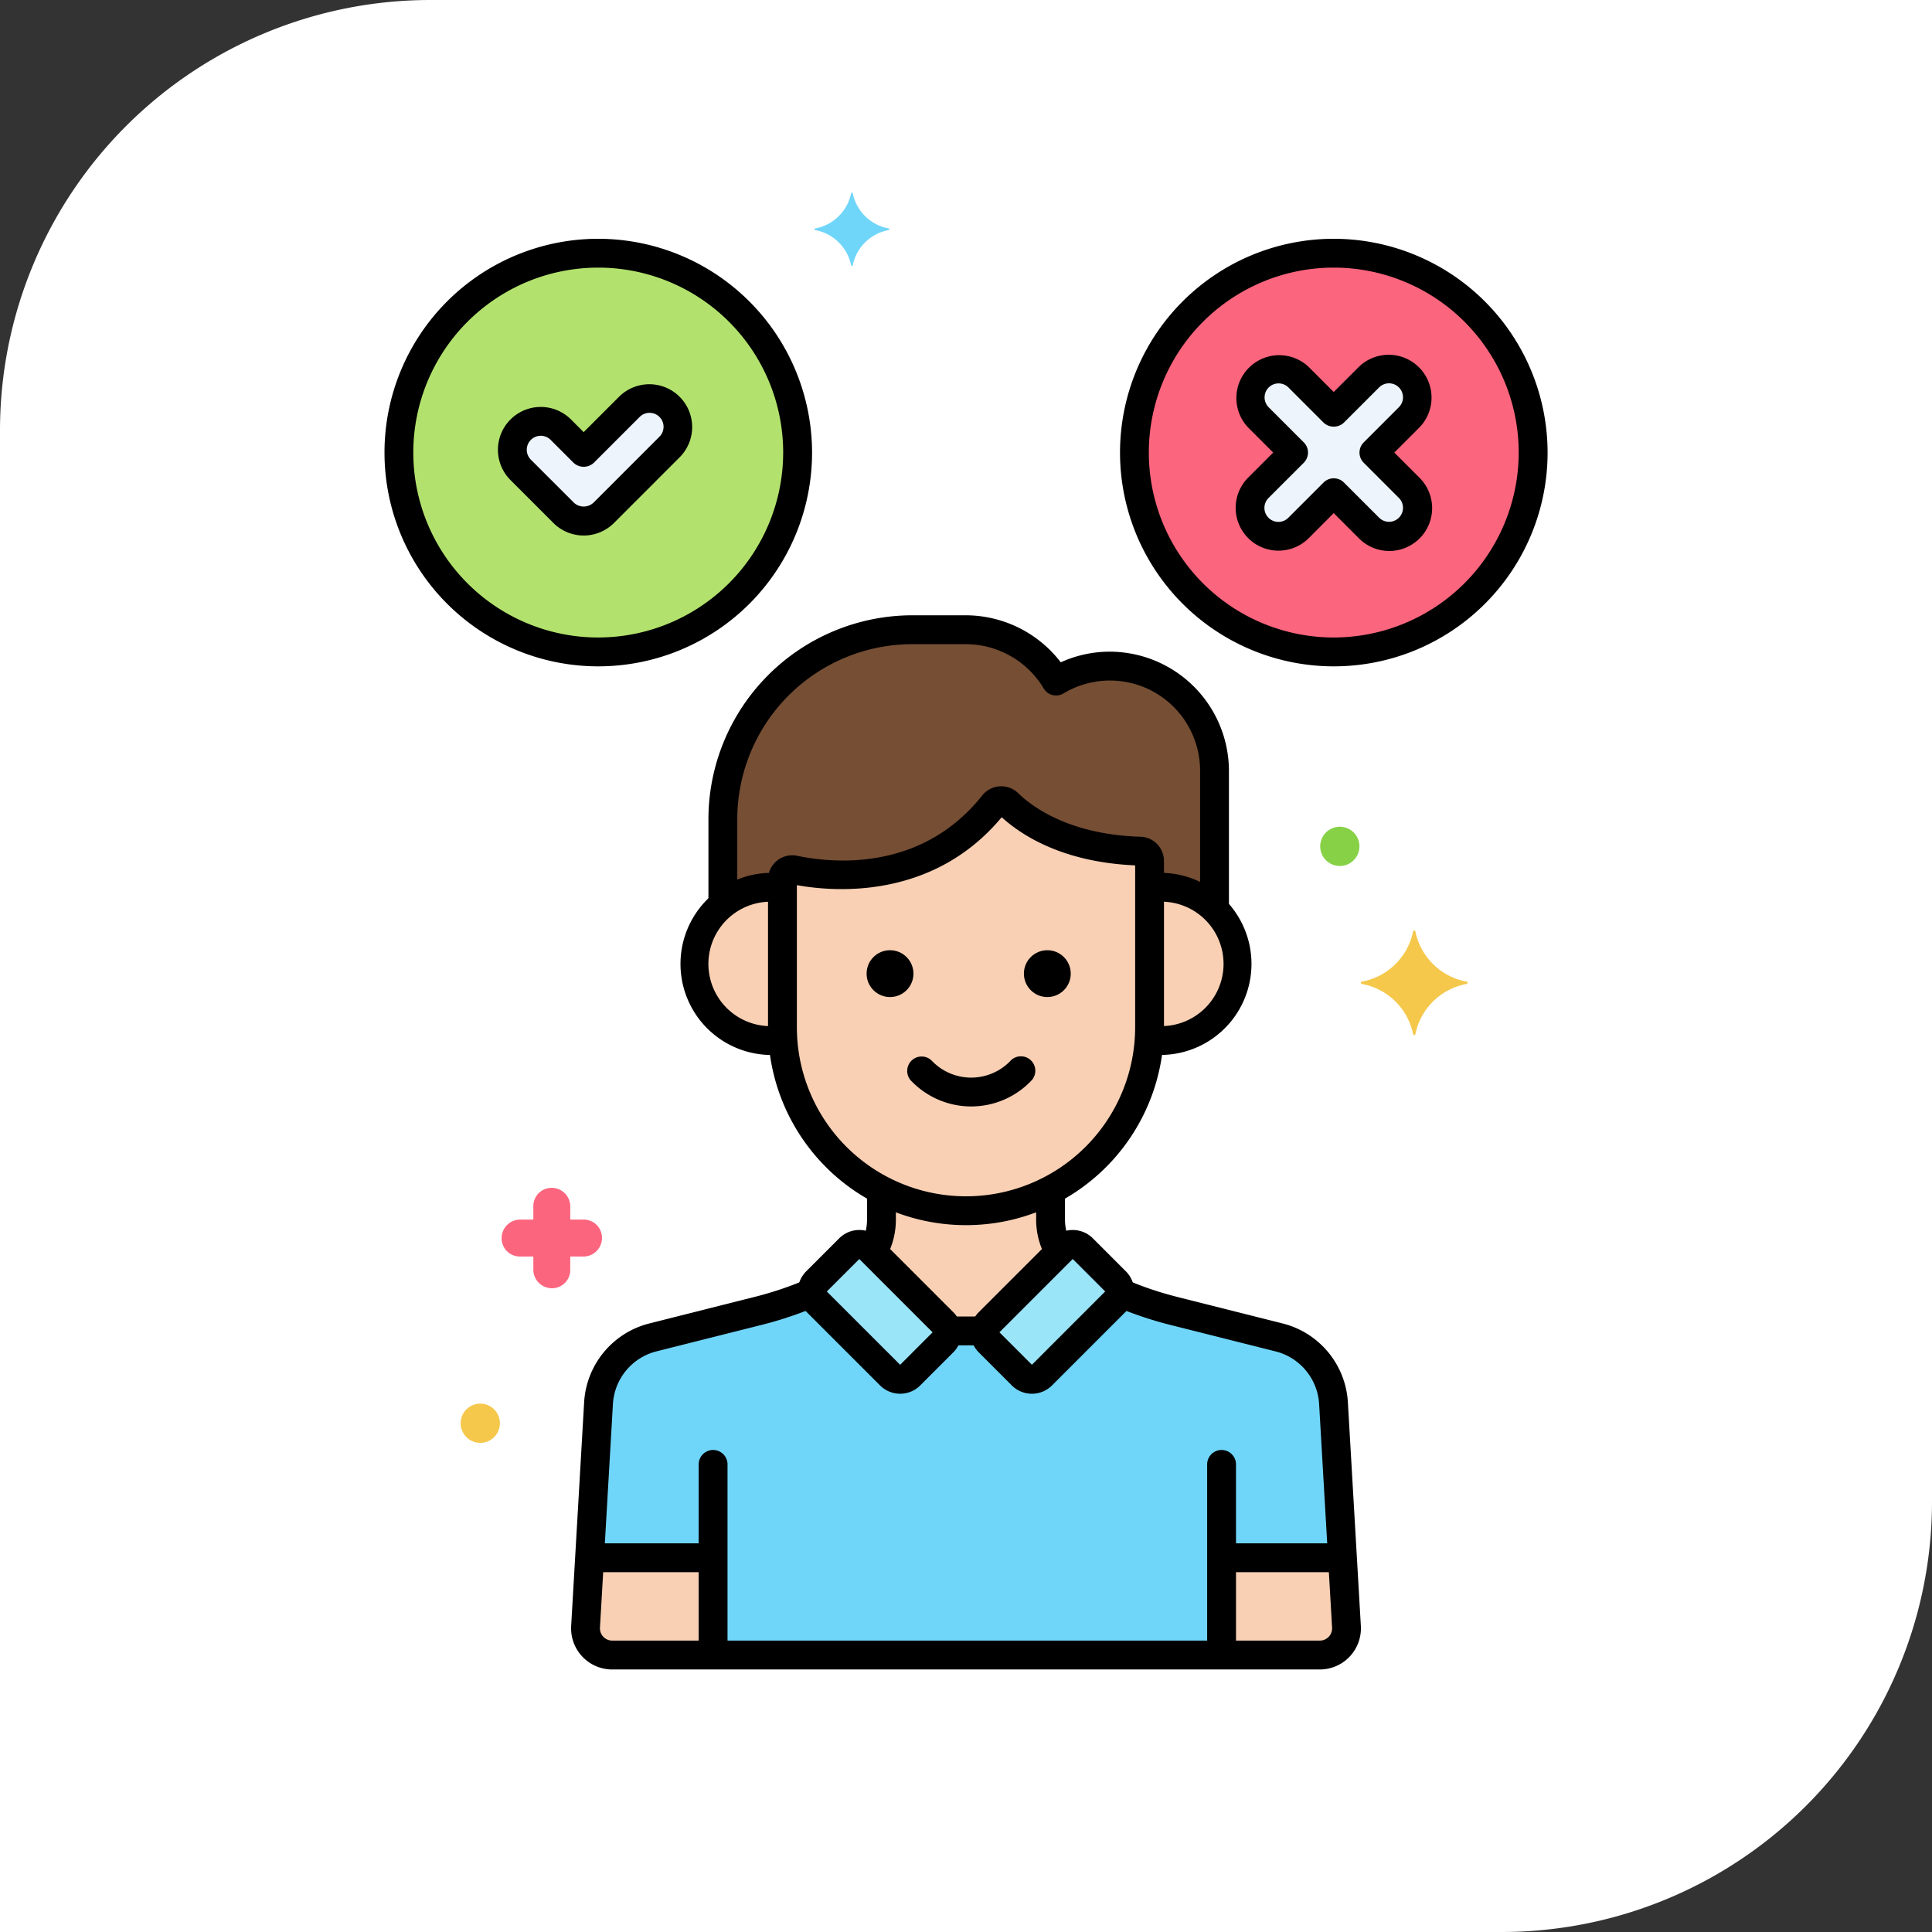 <svg xmlns="http://www.w3.org/2000/svg" width="202" height="202" viewBox="0 0 202 202">
  <rect x="0" y="0" width="202" height="202" fill="#333333" stroke="none"/>
  <g id="Grupo_89365" data-name="Grupo 89365" transform="translate(-4388 8548)">
    <path id="Rectángulo_26301" data-name="Rectángulo 26301" d="M45,0H202a0,0,0,0,1,0,0V157a45,45,0,0,1-45,45H0a0,0,0,0,1,0,0V45A45,45,0,0,1,45,0Z" transform="translate(4388 -8548)" fill="#fff"/>
    <g id="Layer_35" transform="translate(4401.005 -8527.86)">
      <g id="Grupo_89271" data-name="Grupo 89271" transform="translate(27.192 0.001)">
        <g id="Grupo_89184" data-name="Grupo 89184" transform="translate(44.961)">
          <g id="Grupo_89183" data-name="Grupo 89183">
            <path id="Trazado_133779" data-name="Trazado 133779" d="M109.5,3.746A4.7,4.7,0,0,1,105.734.064c0-.084-.169-.084-.169,0A4.7,4.7,0,0,1,101.8,3.746c-.084,0-.084.127,0,.169A4.7,4.7,0,0,1,105.564,7.6c0,.084.169.084.169,0A4.7,4.7,0,0,1,109.5,3.916C109.585,3.873,109.585,3.746,109.5,3.746Z" transform="translate(-101.734 -0.001)" fill="#70d6f9"/>
          </g>
        </g>
        <g id="Grupo_89186" data-name="Grupo 89186" transform="translate(102.09 77.156)">
          <g id="Grupo_89185" data-name="Grupo 89185">
            <path id="Trazado_133780" data-name="Trazado 133780" d="M207.518,133.258a6.693,6.693,0,0,1-5.368-5.247c0-.121-.241-.121-.241,0a6.693,6.693,0,0,1-5.368,5.247c-.121,0-.121.181,0,.241a6.693,6.693,0,0,1,5.368,5.247c0,.121.241.121.241,0a6.693,6.693,0,0,1,5.368-5.247C207.639,133.439,207.639,133.258,207.518,133.258Z" transform="translate(-196.45 -127.92)" fill="#f5c84c"/>
          </g>
        </g>
        <g id="Grupo_89188" data-name="Grupo 89188" transform="translate(97.837 66.299)">
          <g id="Grupo_89187" data-name="Grupo 89187">
            <path id="Trazado_133781" data-name="Trazado 133781" d="M191.451,109.92a2.051,2.051,0,1,0,2.051,2.051A2.051,2.051,0,0,0,191.451,109.92Z" transform="translate(-189.4 -109.92)" fill="#87d147"/>
          </g>
        </g>
        <g id="Grupo_89190" data-name="Grupo 89190" transform="translate(12.249 104.056)">
          <g id="Grupo_89189" data-name="Grupo 89189">
            <path id="Trazado_133782" data-name="Trazado 133782" d="M56.065,175.837H54.678V174.45a1.943,1.943,0,0,0-1.93-1.93,1.905,1.905,0,0,0-1.93,1.93v1.387H49.43a1.943,1.943,0,0,0-1.93,1.93,1.905,1.905,0,0,0,1.93,1.93h1.387v1.387a1.943,1.943,0,0,0,1.93,1.93,1.905,1.905,0,0,0,1.93-1.93V179.7h1.387a1.943,1.943,0,0,0,1.93-1.93A1.905,1.905,0,0,0,56.065,175.837Z" transform="translate(-47.5 -172.52)" fill="#fc657e"/>
          </g>
        </g>
        <g id="Grupo_89192" data-name="Grupo 89192" transform="translate(7.967 126.615)">
          <g id="Grupo_89191" data-name="Grupo 89191">
            <path id="Trazado_133783" data-name="Trazado 133783" d="M42.451,209.92a2.051,2.051,0,1,0,2.051,2.051A2.051,2.051,0,0,0,42.451,209.92Z" transform="translate(-40.4 -209.92)" fill="#f5c84c"/>
          </g>
        </g>
        <g id="Grupo_89194" data-name="Grupo 89194" transform="translate(44.723 109.966)">
          <g id="Grupo_89193" data-name="Grupo 89193" transform="translate(0)">
            <path id="Trazado_133784" data-name="Trazado 133784" d="M115.023,190.473l-7.727-7.727a1.464,1.464,0,0,0-2.069,0l-3.458,3.458a1.464,1.464,0,0,0,0,2.069L109.495,196a1.464,1.464,0,0,0,2.069,0l3.458-3.458A1.463,1.463,0,0,0,115.023,190.473Z" transform="translate(-101.34 -182.318)" fill="#9be5f9"/>
          </g>
        </g>
        <g id="Grupo_89196" data-name="Grupo 89196" transform="translate(62.772 109.966)">
          <g id="Grupo_89195" data-name="Grupo 89195">
            <path id="Trazado_133785" data-name="Trazado 133785" d="M144.947,186.2l-3.458-3.458a1.464,1.464,0,0,0-2.069,0l-7.727,7.727a1.464,1.464,0,0,0,0,2.069L135.15,196a1.464,1.464,0,0,0,2.069,0l7.726-7.726A1.463,1.463,0,0,0,144.947,186.2Z" transform="translate(-131.264 -182.318)" fill="#9be5f9"/>
          </g>
        </g>
        <g id="Grupo_89198" data-name="Grupo 89198" transform="translate(51.041 104.27)">
          <g id="Grupo_89197" data-name="Grupo 89197">
            <path id="Trazado_133786" data-name="Trazado 133786" d="M130.419,176v-3.123a19.04,19.04,0,0,1-17.683,0V176a6.607,6.607,0,0,1-.92,3.364l7.364,7.364a1.447,1.447,0,0,1,.414.889h3.966a1.45,1.45,0,0,1,.414-.889l7.371-7.371A6.607,6.607,0,0,1,130.419,176Z" transform="translate(-111.815 -172.874)" fill="#f9d0b4"/>
          </g>
        </g>
        <g id="Grupo_89200" data-name="Grupo 89200" transform="translate(21.018 115.01)">
          <g id="Grupo_89199" data-name="Grupo 89199">
            <path id="Trazado_133787" data-name="Trazado 133787" d="M140.249,202.281a7.574,7.574,0,0,0-5.713-6.923l-11.017-2.773a37.619,37.619,0,0,1-5.627-1.905,1.447,1.447,0,0,1-.417.912l-7.727,7.726a1.463,1.463,0,0,1-2.069,0l-3.458-3.458a1.454,1.454,0,0,1-.414-1.18H99.84a1.453,1.453,0,0,1-.415,1.18l-3.458,3.458a1.463,1.463,0,0,1-2.069,0l-7.727-7.726a1.449,1.449,0,0,1-.416-.907,37.6,37.6,0,0,1-5.615,1.9L69.11,195.359a7.574,7.574,0,0,0-5.713,6.923l-1.353,23.336a2.791,2.791,0,0,0,2.787,2.953h73.985a2.791,2.791,0,0,0,2.787-2.953Z" transform="translate(-62.039 -190.68)" fill="#70d6f9"/>
          </g>
        </g>
        <g id="Grupo_89202" data-name="Grupo 89202" transform="translate(41.611 63.578)">
          <g id="Grupo_89201" data-name="Grupo 89201" transform="translate(0)">
            <path id="Trazado_133788" data-name="Trazado 133788" d="M134.561,111.691a1.029,1.029,0,0,0-.991-1.009c-7.973-.234-12.174-3.393-13.788-4.976a1.033,1.033,0,0,0-1.536.1c-7.01,8.815-17.35,7.571-20.827,6.843a1.024,1.024,0,0,0-1.238.99v15.451a19.191,19.191,0,0,0,38.383,0v-17.1C134.564,111.89,134.564,111.79,134.561,111.691Z" transform="translate(-96.181 -105.409)" fill="#f9d0b4"/>
          </g>
        </g>
        <g id="Grupo_89204" data-name="Grupo 89204" transform="translate(35.381 45.7)">
          <g id="Grupo_89203" data-name="Grupo 89203">
            <path id="Trazado_133789" data-name="Trazado 133789" d="M126.292,79.571a10.854,10.854,0,0,0-5.6,1.563,10.973,10.973,0,0,0-9.4-5.366h-5.629a19.868,19.868,0,0,0-19.81,19.81v8.876a7.957,7.957,0,0,1,6.231-1.659v-.922a1.025,1.025,0,0,1,1.239-.99c3.477.727,13.817,1.972,20.827-6.843a1.033,1.033,0,0,1,1.536-.1c1.614,1.582,5.815,4.742,13.788,4.976a1.028,1.028,0,0,1,.991,1.008c0,.1,0,.2,0,.3V102.8a7.963,7.963,0,0,1,6.789,2.151V90.534a11,11,0,0,0-10.963-10.962Z" transform="translate(-85.851 -75.769)" fill="#754e34"/>
          </g>
        </g>
        <g id="Grupo_89206" data-name="Grupo 89206" transform="translate(79.946 72.629)">
          <g id="Grupo_89205" data-name="Grupo 89205">
            <path id="Trazado_133790" data-name="Trazado 133790" d="M161.018,120.415a8.049,8.049,0,0,0-1.232.1v14.529c0,.433-.02.861-.048,1.287a8.009,8.009,0,1,0,1.28-15.914Z" transform="translate(-159.738 -120.415)" fill="#f9d0b4"/>
          </g>
        </g>
        <g id="Grupo_89208" data-name="Grupo 89208" transform="translate(32.367 72.629)">
          <g id="Grupo_89207" data-name="Grupo 89207">
            <path id="Trazado_133791" data-name="Trazado 133791" d="M90.1,135.042V120.513a8.016,8.016,0,1,0,.048,15.816C90.119,135.9,90.1,135.475,90.1,135.042Z" transform="translate(-80.855 -120.415)" fill="#f9d0b4"/>
          </g>
        </g>
        <g id="Grupo_89210" data-name="Grupo 89210" transform="translate(87.524 142.732)">
          <g id="Grupo_89209" data-name="Grupo 89209">
            <path id="Trazado_133792" data-name="Trazado 133792" d="M184.941,236.642H172.3V246.81h10.271a2.791,2.791,0,0,0,2.787-2.953Z" transform="translate(-172.302 -236.642)" fill="#f9d0b4"/>
          </g>
        </g>
        <g id="Grupo_89212" data-name="Grupo 89212" transform="translate(21.02 142.732)">
          <g id="Grupo_89211" data-name="Grupo 89211">
            <path id="Trazado_133793" data-name="Trazado 133793" d="M62.465,236.642l-.419,7.215a2.791,2.791,0,0,0,2.787,2.953h10.55V236.642Z" transform="translate(-62.042 -236.642)" fill="#f9d0b4"/>
          </g>
        </g>
        <g id="Grupo_89214" data-name="Grupo 89214" transform="translate(54.636 90.301)">
          <g id="Grupo_89213" data-name="Grupo 89213">
            <path id="Trazado_133794" data-name="Trazado 133794" d="M130.65,150.066a1.508,1.508,0,0,0-2.124.186,5.686,5.686,0,0,1-8.088,0,1.508,1.508,0,0,0-2.311,1.937,8.682,8.682,0,0,0,12.711,0A1.509,1.509,0,0,0,130.65,150.066Z" transform="translate(-117.774 -149.714)"/>
          </g>
        </g>
        <g id="Grupo_89216" data-name="Grupo 89216" transform="translate(66.857 79.208)">
          <g id="Grupo_89215" data-name="Grupo 89215">
            <circle id="Elipse_4528" data-name="Elipse 4528" cx="2.449" cy="2.449" r="2.449"/>
          </g>
        </g>
        <g id="Grupo_89218" data-name="Grupo 89218" transform="translate(50.41 79.208)">
          <g id="Grupo_89217" data-name="Grupo 89217">
            <circle id="Elipse_4529" data-name="Elipse 4529" cx="2.449" cy="2.449" r="2.449"/>
          </g>
        </g>
        <g id="Grupo_89220" data-name="Grupo 89220" transform="translate(86.017 131.461)">
          <g id="Grupo_89219" data-name="Grupo 89219">
            <path id="Trazado_133795" data-name="Trazado 133795" d="M171.31,217.955a1.508,1.508,0,0,0-1.508,1.508v18.682a1.508,1.508,0,1,0,3.016,0V219.463A1.508,1.508,0,0,0,171.31,217.955Z" transform="translate(-169.802 -217.955)"/>
          </g>
        </g>
        <g id="Grupo_89222" data-name="Grupo 89222" transform="translate(32.853 131.461)">
          <g id="Grupo_89221" data-name="Grupo 89221" transform="translate(0)">
            <path id="Trazado_133796" data-name="Trazado 133796" d="M83.169,217.955a1.508,1.508,0,0,0-1.508,1.508v18.682a1.508,1.508,0,1,0,3.016,0V219.463A1.508,1.508,0,0,0,83.169,217.955Z" transform="translate(-81.661 -217.955)"/>
          </g>
        </g>
        <g id="Grupo_89225" data-name="Grupo 89225" transform="translate(43.217 108.459)">
          <g id="Grupo_89224" data-name="Grupo 89224">
            <g id="Grupo_89223" data-name="Grupo 89223">
              <path id="Trazado_133797" data-name="Trazado 133797" d="M115.1,188.415l-7.727-7.727a2.974,2.974,0,0,0-4.2,0l-3.457,3.458a2.974,2.974,0,0,0,0,4.2l7.727,7.727a2.974,2.974,0,0,0,4.2,0l3.457-3.458A2.973,2.973,0,0,0,115.1,188.415Zm-5.558,5.5-7.664-7.664,3.395-3.395,7.663,7.664Z" transform="translate(-98.842 -179.819)"/>
            </g>
          </g>
        </g>
        <g id="Grupo_89228" data-name="Grupo 89228" transform="translate(61.266 108.46)">
          <g id="Grupo_89227" data-name="Grupo 89227">
            <g id="Grupo_89226" data-name="Grupo 89226">
              <path id="Trazado_133798" data-name="Trazado 133798" d="M145.022,184.147l-3.457-3.458a2.974,2.974,0,0,0-4.2,0l-7.727,7.727a2.974,2.974,0,0,0,0,4.2l3.457,3.458a2.974,2.974,0,0,0,4.2,0l7.727-7.727A2.973,2.973,0,0,0,145.022,184.147Zm-9.827,9.764-3.395-3.395,7.663-7.664,3.395,3.395Z" transform="translate(-128.767 -179.82)"/>
            </g>
          </g>
        </g>
        <g id="Grupo_89230" data-name="Grupo 89230" transform="translate(68.137 103.079)">
          <g id="Grupo_89229" data-name="Grupo 89229">
            <path id="Trazado_133799" data-name="Trazado 133799" d="M143.785,177.616a5.105,5.105,0,0,1-.61-2.4v-2.806a1.508,1.508,0,1,0-3.016,0v2.806a8.132,8.132,0,0,0,.968,3.827,1.508,1.508,0,0,0,2.658-1.425Z" transform="translate(-140.159 -170.9)"/>
          </g>
        </g>
        <g id="Grupo_89232" data-name="Grupo 89232" transform="translate(57.572 117.503)">
          <g id="Grupo_89231" data-name="Grupo 89231">
            <path id="Trazado_133800" data-name="Trazado 133800" d="M127.408,194.813H124.15a1.508,1.508,0,1,0,0,3.016h3.258a1.508,1.508,0,1,0,0-3.016Z" transform="translate(-122.642 -194.813)"/>
          </g>
        </g>
        <g id="Grupo_89234" data-name="Grupo 89234" transform="translate(49.705 103.247)">
          <g id="Grupo_89233" data-name="Grupo 89233">
            <path id="Trazado_133801" data-name="Trazado 133801" d="M111.857,171.178a1.508,1.508,0,0,0-1.508,1.508v2.638a5.126,5.126,0,0,1-.578,2.359,1.508,1.508,0,1,0,2.674,1.395,8.153,8.153,0,0,0,.92-3.753v-2.638A1.508,1.508,0,0,0,111.857,171.178Z" transform="translate(-109.599 -171.178)"/>
          </g>
        </g>
        <g id="Grupo_89236" data-name="Grupo 89236" transform="translate(19.514 113.619)">
          <g id="Grupo_89235" data-name="Grupo 89235">
            <path id="Trazado_133802" data-name="Trazado 133802" d="M142.117,224.615l-1.353-23.333a9.042,9.042,0,0,0-6.85-8.3L122.9,190.208a36.022,36.022,0,0,1-4.933-1.633,1.508,1.508,0,1,0-1.15,2.788,39.112,39.112,0,0,0,5.346,1.769l11.017,2.773a6.04,6.04,0,0,1,4.576,5.548l1.353,23.336a1.282,1.282,0,0,1-1.281,1.357H63.843a1.282,1.282,0,0,1-1.281-1.358l1.353-23.339A6.039,6.039,0,0,1,68.49,195.9l11.029-2.776a39.256,39.256,0,0,0,5.561-1.855,1.508,1.508,0,0,0-1.165-2.782,36.123,36.123,0,0,1-5.132,1.712L67.754,192.98a9.041,9.041,0,0,0-6.85,8.3l-1.353,23.336a4.3,4.3,0,0,0,4.291,4.55h73.982a4.3,4.3,0,0,0,4.292-4.548Z" transform="translate(-59.544 -188.374)"/>
          </g>
        </g>
        <g id="Grupo_89239" data-name="Grupo 89239" transform="translate(40.103 62.07)">
          <g id="Grupo_89238" data-name="Grupo 89238">
            <g id="Grupo_89237" data-name="Grupo 89237">
              <path id="Trazado_133803" data-name="Trazado 133803" d="M135.077,110.669a2.532,2.532,0,0,0-2.454-2.487c-7.574-.222-11.458-3.253-12.777-4.546a2.542,2.542,0,0,0-3.772.235c-6.371,8.012-15.644,7.078-19.338,6.307a2.532,2.532,0,0,0-3.056,2.478v15.438a20.7,20.7,0,1,0,41.4,0V111Zm-3.013,17.425a17.683,17.683,0,1,1-35.367,0V113.243c3.844.7,14.2,1.57,21.415-7.1,2.085,1.9,6.412,4.705,13.953,5.034v16.915Z" transform="translate(-93.68 -102.909)"/>
            </g>
          </g>
        </g>
        <g id="Grupo_89241" data-name="Grupo 89241" transform="translate(33.873 44.192)">
          <g id="Grupo_89240" data-name="Grupo 89240" transform="translate(0)">
            <path id="Trazado_133804" data-name="Trazado 133804" d="M125.3,77.071a12.349,12.349,0,0,0-5.111,1.113,12.54,12.54,0,0,0-9.891-4.916h-5.629A21.342,21.342,0,0,0,83.351,94.586v8.465a1.508,1.508,0,1,0,3.016,0V94.586a18.322,18.322,0,0,1,18.3-18.3H110.3a9.518,9.518,0,0,1,8.108,4.633,1.508,1.508,0,0,0,2.069.518,9.422,9.422,0,0,1,14.279,8.106v14.035a1.508,1.508,0,1,0,3.016,0V89.542A12.485,12.485,0,0,0,125.3,77.071Z" transform="translate(-83.351 -73.269)"/>
          </g>
        </g>
        <g id="Grupo_89243" data-name="Grupo 89243" transform="translate(78.974 71.122)">
          <g id="Grupo_89242" data-name="Grupo 89242">
            <path id="Trazado_133805" data-name="Trazado 133805" d="M160.378,117.916c-.264,0-.527.011-.787.034a1.508,1.508,0,1,0,.257,3c.174-.014.351-.023.53-.023a6.5,6.5,0,0,1,0,13.01,5.776,5.776,0,0,1-.589-.032,1.508,1.508,0,0,0-.31,3,8.606,8.606,0,0,0,.9.048,9.521,9.521,0,0,0,0-19.041Z" transform="translate(-158.126 -117.916)"/>
          </g>
        </g>
        <g id="Grupo_89245" data-name="Grupo 89245" transform="translate(30.86 71.122)">
          <g id="Grupo_89244" data-name="Grupo 89244">
            <path id="Trazado_133806" data-name="Trazado 133806" d="M88.371,133.918c-.163.014-.328.024-.5.024a6.5,6.5,0,0,1,0-13.01c.17,0,.34.007.506.021a1.508,1.508,0,0,0,.247-3.006c-.249-.021-.5-.031-.753-.031a9.521,9.521,0,0,0,0,19.041c.258,0,.513-.013.764-.035a1.508,1.508,0,0,0-.269-3Z" transform="translate(-78.356 -117.917)"/>
          </g>
        </g>
        <g id="Grupo_89247" data-name="Grupo 89247" transform="translate(86.543 141.224)">
          <g id="Grupo_89246" data-name="Grupo 89246">
            <path id="Trazado_133807" data-name="Trazado 133807" d="M183.675,234.142H172.182a1.508,1.508,0,1,0,0,3.016h11.493a1.508,1.508,0,1,0,0-3.016Z" transform="translate(-170.674 -234.142)"/>
          </g>
        </g>
        <g id="Grupo_89249" data-name="Grupo 89249" transform="translate(20.358 141.224)">
          <g id="Grupo_89248" data-name="Grupo 89248">
            <path id="Trazado_133808" data-name="Trazado 133808" d="M74.366,234.142H62.453a1.508,1.508,0,0,0,0,3.016H74.366a1.508,1.508,0,1,0,0-3.016Z" transform="translate(-60.945 -234.142)"/>
          </g>
        </g>
        <g id="Grupo_89251" data-name="Grupo 89251" transform="translate(1.509 6.333)">
          <g id="Grupo_89250" data-name="Grupo 89250">
            <circle id="Elipse_4530" data-name="Elipse 4530" cx="20.843" cy="20.843" r="20.843" fill="#b2e26d"/>
          </g>
        </g>
        <g id="Grupo_89254" data-name="Grupo 89254" transform="translate(0 4.825)">
          <g id="Grupo_89253" data-name="Grupo 89253">
            <g id="Grupo_89252" data-name="Grupo 89252">
              <path id="Trazado_133809" data-name="Trazado 133809" d="M49.544,8A22.352,22.352,0,1,0,71.9,30.351,22.377,22.377,0,0,0,49.544,8Zm0,41.687A19.336,19.336,0,1,1,68.88,30.351,19.358,19.358,0,0,1,49.544,49.687Z" transform="translate(-27.192 -8)"/>
            </g>
          </g>
        </g>
        <g id="Grupo_89256" data-name="Grupo 89256" transform="translate(78.411 6.333)">
          <g id="Grupo_89255" data-name="Grupo 89255">
            <circle id="Elipse_4531" data-name="Elipse 4531" cx="20.843" cy="20.843" r="20.843" fill="#fc657e"/>
          </g>
        </g>
        <g id="Grupo_89259" data-name="Grupo 89259" transform="translate(76.903 4.825)">
          <g id="Grupo_89258" data-name="Grupo 89258">
            <g id="Grupo_89257" data-name="Grupo 89257">
              <path id="Trazado_133810" data-name="Trazado 133810" d="M177.044,8A22.352,22.352,0,1,0,199.4,30.351,22.377,22.377,0,0,0,177.044,8Zm0,41.687A19.336,19.336,0,1,1,196.38,30.351,19.358,19.358,0,0,1,177.044,49.687Z" transform="translate(-154.692 -8)"/>
            </g>
          </g>
        </g>
        <g id="Grupo_89261" data-name="Grupo 89261" transform="translate(13.372 21.539)">
          <g id="Grupo_89260" data-name="Grupo 89260">
            <path id="Trazado_133811" data-name="Trazado 133811" d="M65.784,36.581a2.971,2.971,0,0,0-4.2,0L56.82,41.345l-2.389-2.389a2.97,2.97,0,0,0-4.2,4.2l4.488,4.488a2.969,2.969,0,0,0,4.2,0l6.865-6.865A2.968,2.968,0,0,0,65.784,36.581Z" transform="translate(-49.362 -35.711)" fill="#edf4fc"/>
          </g>
        </g>
        <g id="Grupo_89263" data-name="Grupo 89263" transform="translate(90.507 18.429)">
          <g id="Grupo_89262" data-name="Grupo 89262">
            <path id="Trazado_133812" data-name="Trazado 133812" d="M193.872,42.981,190.194,39.3l3.678-3.678a2.97,2.97,0,1,0-4.2-4.2L185.995,35.1l-3.678-3.678a2.97,2.97,0,0,0-4.2,4.2l3.678,3.678-3.678,3.678a2.97,2.97,0,0,0,4.2,4.2l3.678-3.678,3.678,3.678a2.97,2.97,0,1,0,4.2-4.2Z" transform="translate(-177.247 -30.555)" fill="#edf4fc"/>
          </g>
        </g>
        <g id="Grupo_89267" data-name="Grupo 89267" transform="translate(11.866 20.033)">
          <g id="Grupo_89266" data-name="Grupo 89266">
            <g id="Grupo_89265" data-name="Grupo 89265">
              <g id="Grupo_89264" data-name="Grupo 89264">
                <path id="Trazado_133813" data-name="Trazado 133813" d="M65.859,34.524a4.483,4.483,0,0,0-6.332,0l-3.7,3.7L54.507,36.9a4.477,4.477,0,0,0-6.331,6.333l4.488,4.488a4.478,4.478,0,0,0,6.332,0l6.864-6.864a4.476,4.476,0,0,0,0-6.332Zm-2.132,4.2-6.863,6.864a1.5,1.5,0,0,1-2.068,0L50.308,41.1a1.462,1.462,0,0,1,2.068-2.068l2.389,2.389a1.551,1.551,0,0,0,2.132,0l4.763-4.764a1.462,1.462,0,1,1,2.068,2.066Z" transform="translate(-46.866 -33.215)"/>
              </g>
            </g>
          </g>
        </g>
        <g id="Grupo_89270" data-name="Grupo 89270" transform="translate(89.001 16.922)">
          <g id="Grupo_89269" data-name="Grupo 89269">
            <g id="Grupo_89268" data-name="Grupo 89268">
              <path id="Trazado_133814" data-name="Trazado 133814" d="M193.948,40.923l-2.612-2.612,2.612-2.612a4.478,4.478,0,0,0-6.332-6.333L185,31.978l-2.612-2.612A4.478,4.478,0,0,0,176.06,35.7l2.612,2.612-2.612,2.612a4.478,4.478,0,1,0,6.333,6.333L185,44.643l2.612,2.612a4.478,4.478,0,1,0,6.332-6.333Zm-2.132,4.2a1.463,1.463,0,0,1-2.067,0l-3.679-3.678a1.509,1.509,0,0,0-2.133,0l-3.678,3.677a1.462,1.462,0,1,1-2.068-2.067l3.678-3.678a1.507,1.507,0,0,0,0-2.132l-3.678-3.678a1.462,1.462,0,0,1,2.068-2.067l3.678,3.678a1.551,1.551,0,0,0,2.132,0l3.678-3.678a1.462,1.462,0,1,1,2.068,2.068l-3.678,3.678a1.507,1.507,0,0,0,0,2.132l3.678,3.678a1.462,1.462,0,0,1,0,2.067Z" transform="translate(-174.751 -28.057)"/>
            </g>
          </g>
        </g>
      </g>
    </g>
  </g>
</svg>
